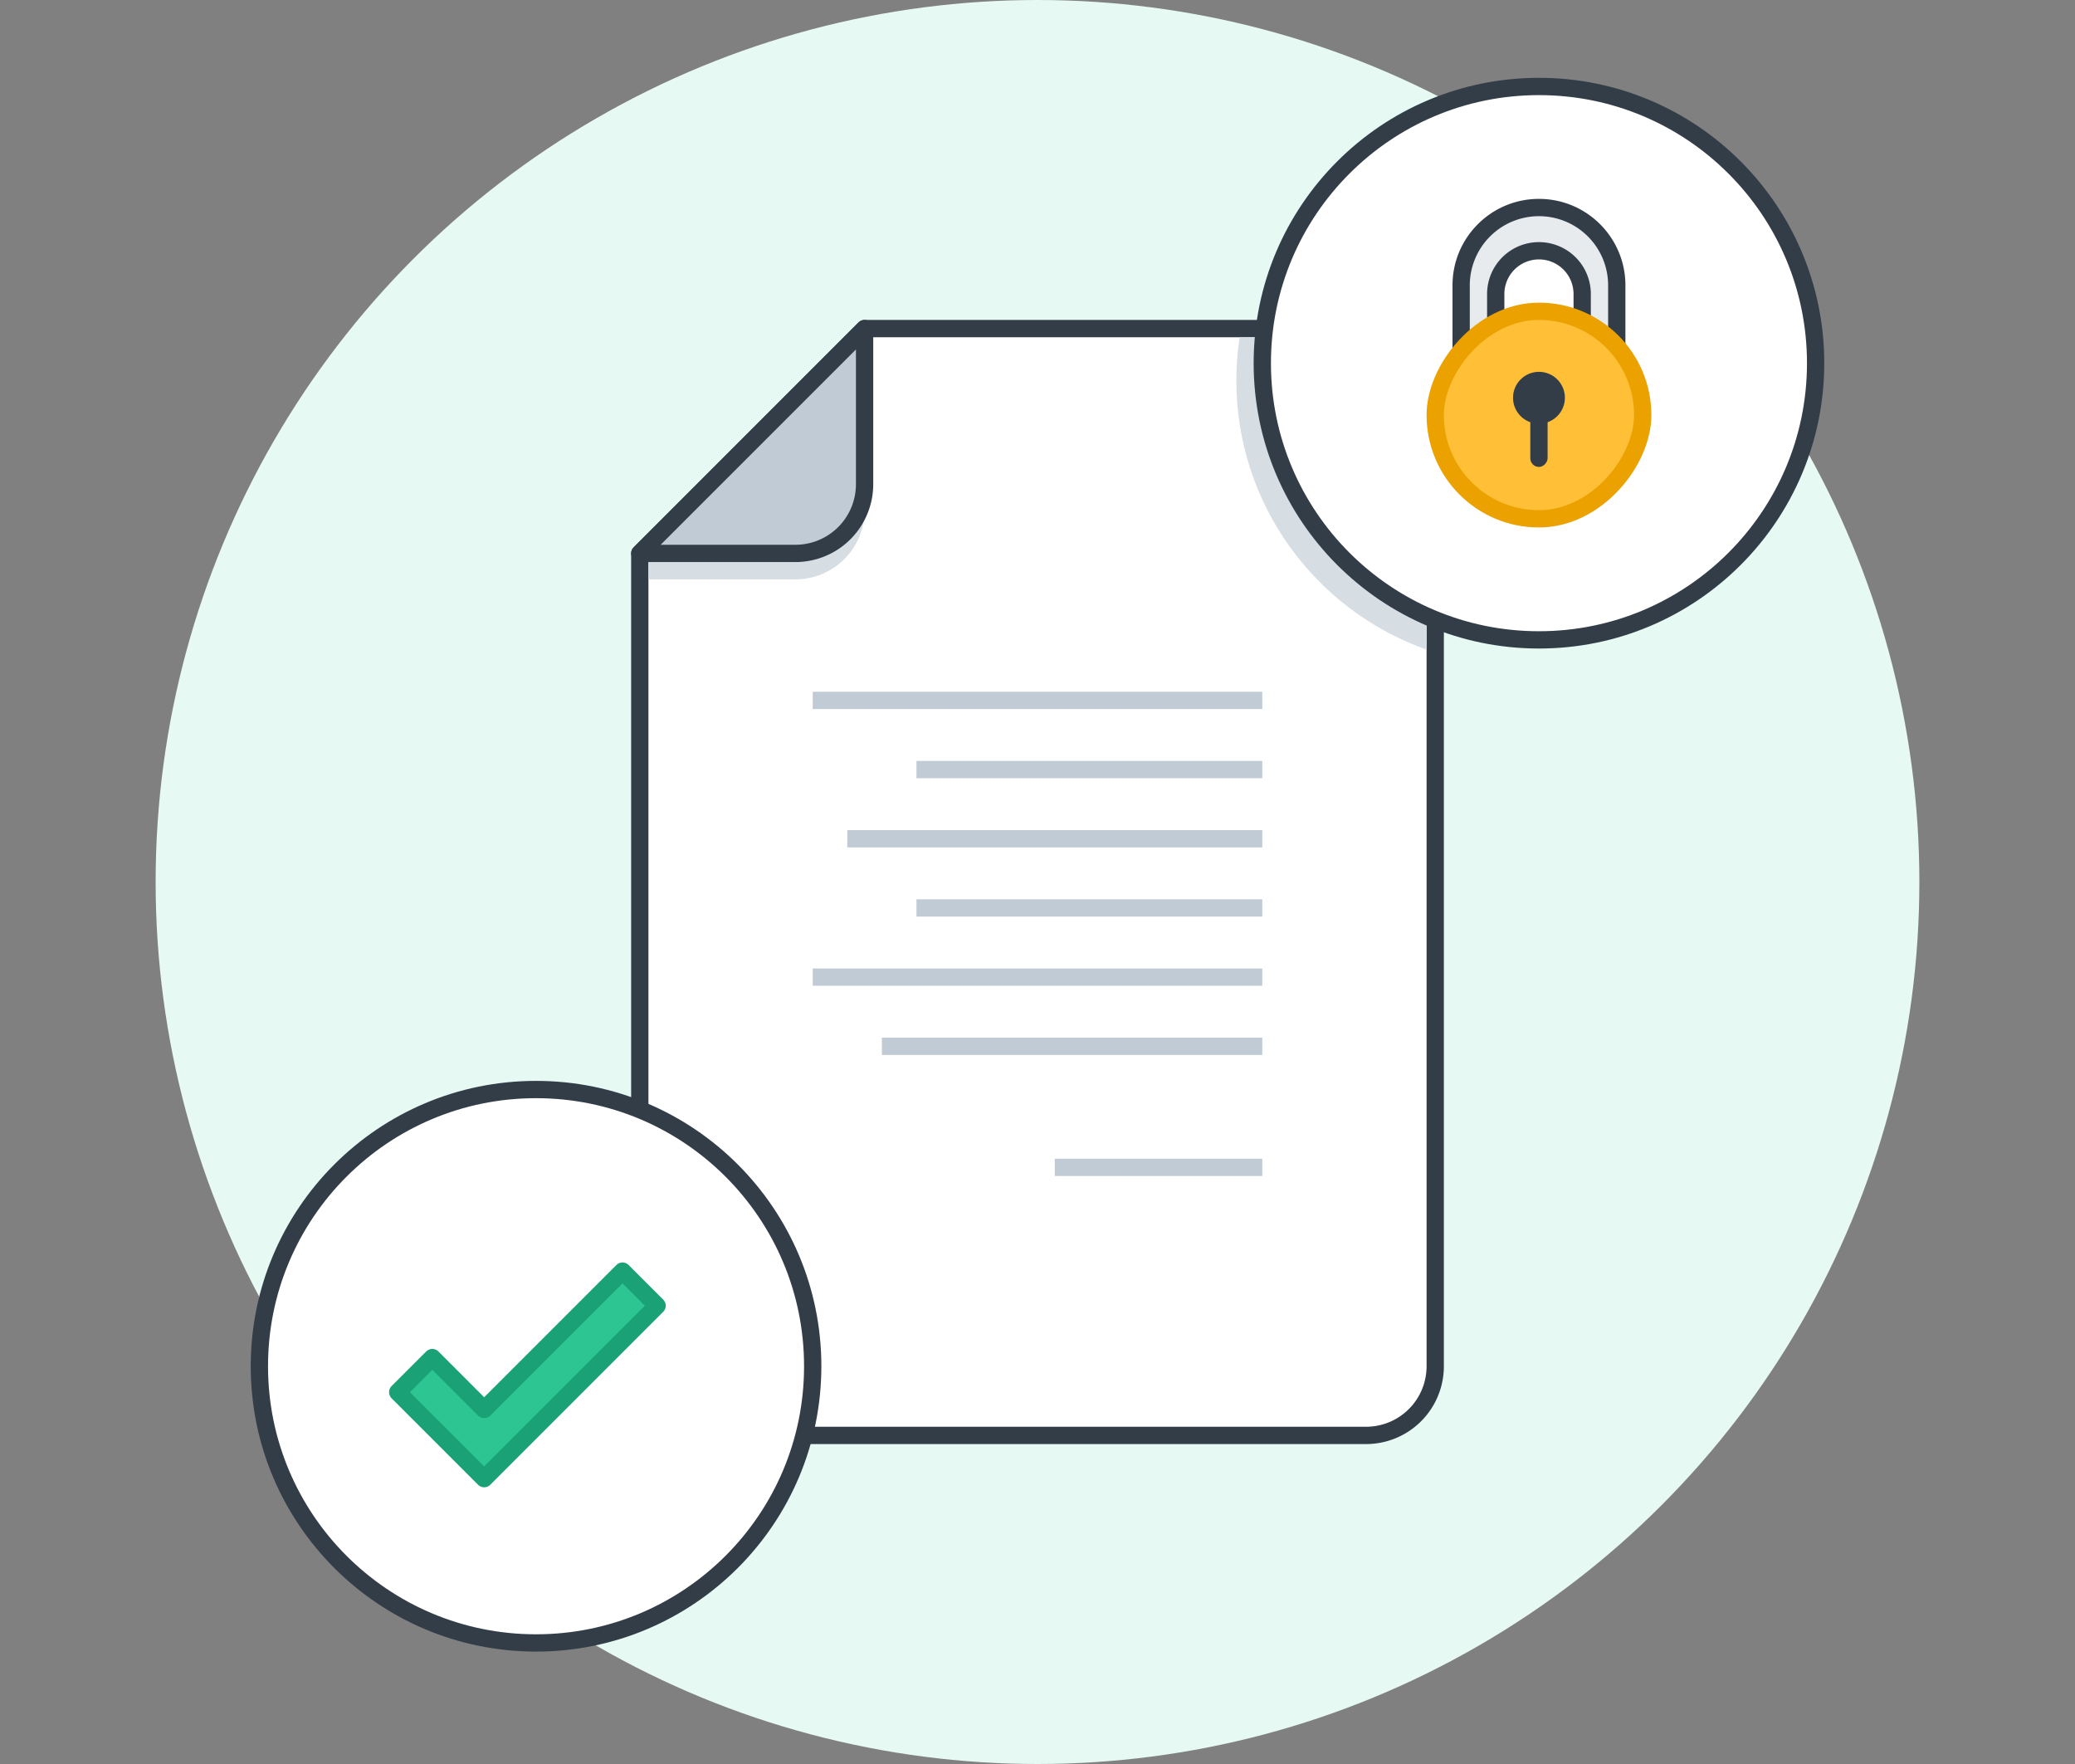 <svg width="240" height="204" style="--icon-color: transparent;" xmlns="http://www.w3.org/2000/svg"><rect width="100%" height="100%" fill="#808080" stroke="none"/><circle r="102" transform="matrix(-1 0 0 1 120 102)" fill="#E6F9F2"/><path fill-rule="evenodd" clip-rule="evenodd" d="M74 64l26-26h60.002a6 6 0 016 6v114a8 8 0 01-8 8H80a6 6 0 01-6-6V64z" fill="#fff" stroke="#333D48" stroke-width="2" stroke-linejoin="round"/><path fill-rule="evenodd" clip-rule="evenodd" d="M143.376 39c-.247 1.63-.376 3.3-.376 5 0 14.368 9.183 26.592 22 31.122V39h-21.624z" fill="#D6DDE3"/><circle r="32" transform="matrix(-1 0 0 1 178 42)" fill="#fff" stroke="#333D48" stroke-width="2"/><path fill-rule="evenodd" clip-rule="evenodd" d="M178 24a9 9 0 019 9v8a9 9 0 01-9 9 9 9 0 01-9-9v-8a9 9 0 019-9zm0 26a5 5 0 005-5V34a5 5 0 00-10 0v11a5 5 0 005 5z" fill="#E7EBEE"/><path d="M186 33a8 8 0 00-8-8v-2c5.523 0 10 4.477 10 10h-2zm0 8v-8h2v8h-2zm-8 8a8 8 0 008-8h2c0 5.523-4.477 10-10 10v-2zm-8-8a8 8 0 008 8v2c-5.523 0-10-4.477-10-10h2zm0-8v8h-2v-8h2zm8-8a8 8 0 00-8 8h-2c0-5.523 4.477-10 10-10v2zm0 24a4 4 0 004-4h2a6 6 0 01-6 6v-2zm4-4V34h2v11h-2zm0-11a4 4 0 00-4-4v-2a6 6 0 016 6h-2zm-4-4a4 4 0 00-4 4h-2a6 6 0 016-6v2zm-4 4v11h-2V34h2zm0 11a4 4 0 004 4v2a6 6 0 01-6-6h2z" fill="#333D48"/><rect width="24" height="24" rx="12" transform="matrix(-1 0 0 1 190 36)" fill="#FFC037" stroke="#EBA100" stroke-width="2"/><circle r="3" transform="matrix(-1 0 0 1 178 46)" fill="#333D48"/><rect width="2" height="8" rx="1" transform="matrix(-1 0 0 1 179 46)" fill="#333D48"/><circle r="32" transform="matrix(-1 0 0 1 62 158)" fill="#fff" stroke="#333D48" stroke-width="2"/><path fill-rule="evenodd" clip-rule="evenodd" d="M46 161l4-4 6 6 16-16 4 4-20 20-10-10z" fill="#2DC692" stroke="#1AA175" stroke-width="2" stroke-linecap="round" stroke-linejoin="round"/><path fill-rule="evenodd" clip-rule="evenodd" d="M100 41v18a8 8 0 01-8 8H75v-2l25-24z" fill="#D6DDE3"/><path fill-rule="evenodd" clip-rule="evenodd" d="M100 38v18a8 8 0 01-8 8H74l26-26z" fill="#C1CBD5" stroke="#333D48" stroke-width="2" stroke-linejoin="round"/><path d="M146 89h-40M146 81H94M146 97H98M146 105h-40M146 113H94M146 121h-44M146 135h-24" stroke="#C1CBD5" stroke-width="2"/></svg>
